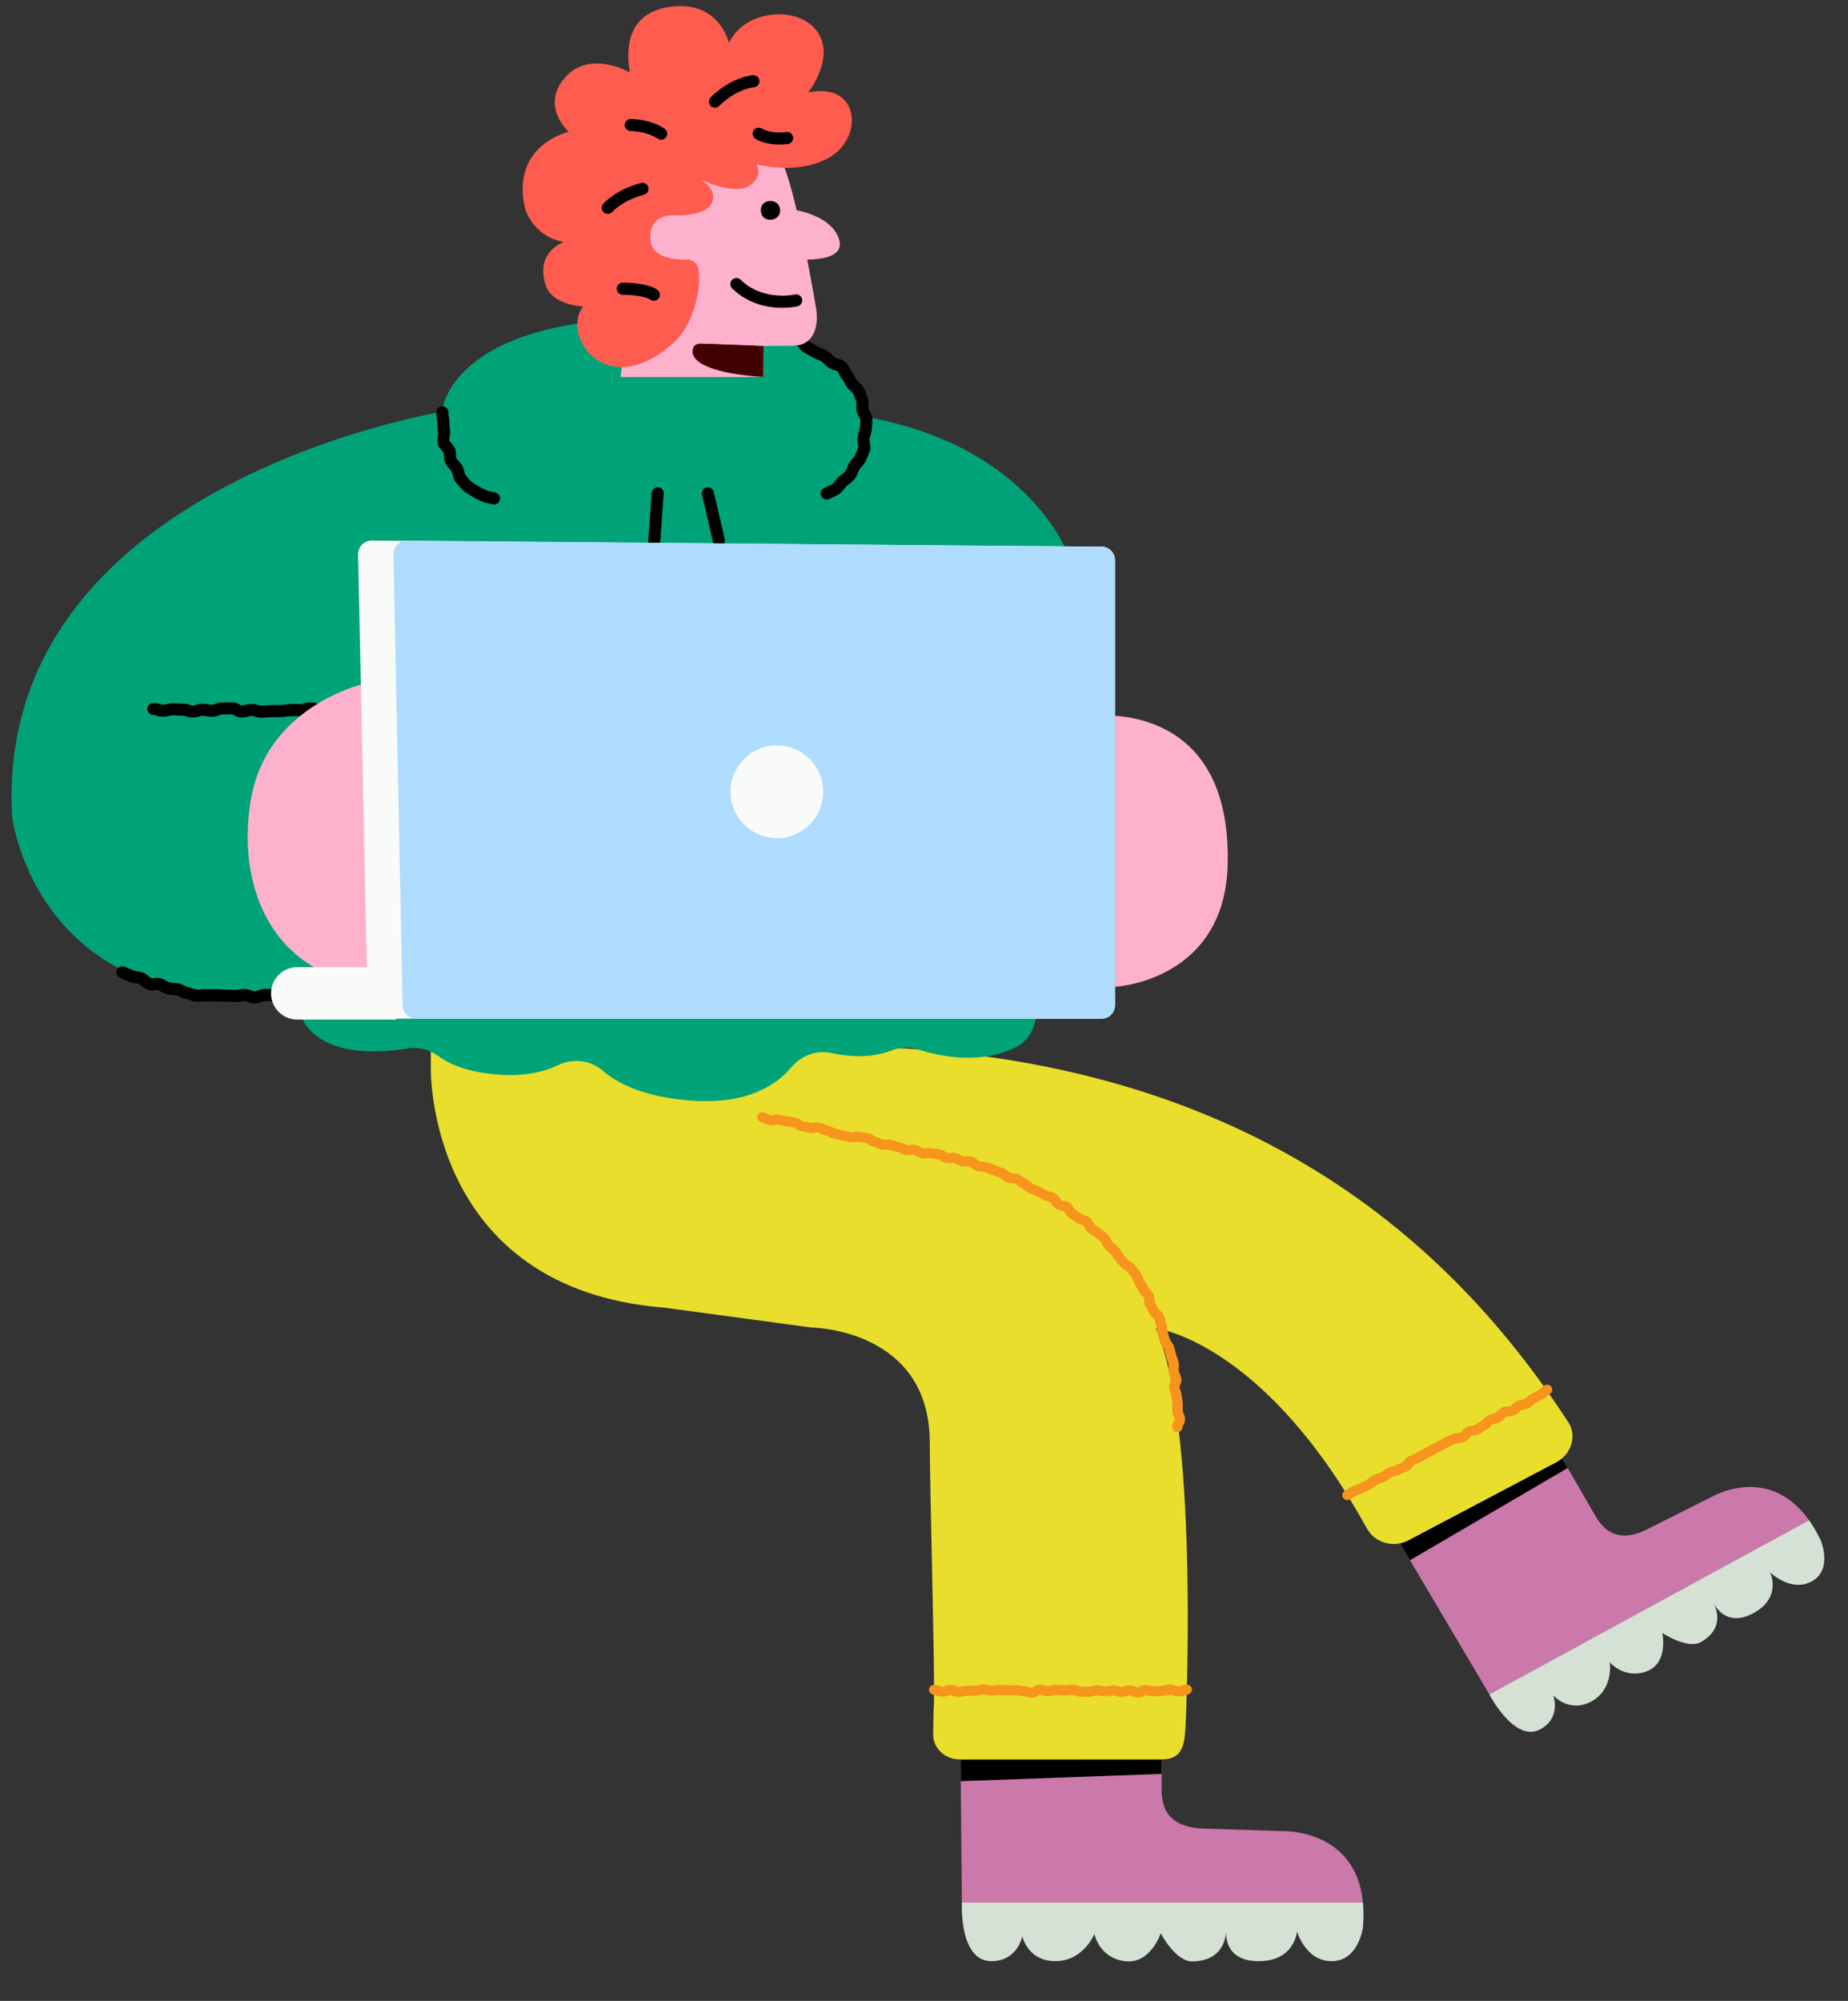 <svg viewBox="148.765 262.15 458.458 496.212" xmlns="http://www.w3.org/2000/svg" xmlns:xlink="http://www.w3.org/1999/xlink" overflow="visible" width="458.458px" height="496.212px"><rect x="148.765" y="262.15" width="458.458" height="496.212" fill="#333333" stroke="none"/><defs><polygon id="mastercharactersitting-path-1" points="0.644 0.017 98.896 0.017 98.896 28.449 0.644 28.449"/><path d="M0.611,4.152 C0.516,6.977 4.407,8.141 8.572,9.455 L8.572,9.455 C16.217,11.868 20.367,12.194 21.052,9.038 L21.052,9.038 C21.453,7.193 20.288,5.826 18.679,5.317 L18.679,5.317 C17.91,5.073 16.958,4.844 15.818,4.517 L15.818,4.517 C15.818,4.517 12.448,3.701 6.92,1.517 L6.92,1.517 C6.885,1.502 6.85,1.488 6.813,1.475 L6.813,1.475 C5.923,1.139 5.098,0.989 4.36,0.989 L4.36,0.989 C2.113,0.988 0.672,2.381 0.611,4.152 L0.611,4.152 Z" id="mastercharactersitting-path-3"/></defs><g id="Master/Character/Sitting" stroke="none" stroke-width="1" fill="none" fill-rule="evenodd"><g id="Sitting/Lower Body" transform="translate(204, 488) scale(1 1)"><defs><polygon id="sittinglower-bodyyellow-pants-path-1" points="0.644 0.017 98.896 0.017 98.896 28.449 0.644 28.449"/></defs><g id="Sitting/Lower Body/Yellow Pants" stroke="none" stroke-width="1" fill="none" fill-rule="evenodd"><g id="Group-100" transform="translate(51, 7)"><g id="Group-53"><path d="M318.333,138.4 L301.913,146.654 C298.232,148.301 293.253,149.455 289.628,143.203 L280.812,127.993 L240.972,149.696 L263.25,187.347 L342.551,144.146 C332.487,129.991 318.333,138.4 318.333,138.4" id="Fill-30" fill="#CB79AA"/><path d="M275.924,195.984 C281.167,193.128 279.113,187.606 279.113,187.606 C279.113,187.606 283.058,192.097 288.592,189.082 C294.127,186.067 293.136,179.399 293.136,179.399 C293.136,179.399 296.773,183.69 302.282,181.624 C307.792,179.558 306.16,172.115 306.16,172.115 C306.16,172.115 312.397,176.261 315.714,174.38 C319.031,172.499 321.063,169.392 318.914,164.693 C318.914,164.693 321.653,171.072 328.789,167.184 C335.925,163.296 332.895,157.076 332.895,157.076 C332.895,157.076 338.086,162.194 343.296,159.282 C348.507,156.369 345.471,149.184 345.471,149.184 C344.553,147.249 343.572,145.583 342.551,144.145 L263.25,187.348 C263.25,187.348 269.482,199.493 275.924,195.984" id="Fill-32" fill="#D5E1D5"/><polygon id="Fill-34" fill="#000" points="243.563 154.076 282.676 131.208 280.812 127.993 240.972 149.696"/><path d="M211.967,221.255 L191.748,220.608 C187.329,220.273 181.943,218.815 181.943,211.12 L181.943,192.4 L131.958,192.4 L132.39,238.969 L231.884,238.969 C230.111,220.601 211.967,221.255 211.967,221.255" id="Fill-36" fill="#CB79AA"/><path d="M139.703,253.506 C146.281,253.506 147.374,247.296 147.374,247.296 C147.374,247.296 148.653,253.506 155.597,253.506 C162.54,253.506 165.281,246.764 165.281,246.764 C165.281,246.764 166.377,252.632 172.773,253.506 C179.168,254.381 181.726,246.586 181.726,246.586 C181.726,246.586 185.381,253.644 189.583,253.575 C193.786,253.506 197.441,251.635 197.989,246.144 C197.989,246.144 197.076,253.506 206.029,253.506 C214.982,253.506 215.531,246.144 215.531,246.144 C215.531,246.144 217.651,253.575 224.229,253.506 C230.807,253.437 231.884,245.17 231.884,245.17 C232.078,242.892 232.064,240.834 231.884,238.97 L132.391,238.97 C132.391,238.97 131.62,253.506 139.703,253.506" id="Fill-38" fill="#D5E1D5"/><polygon id="Fill-40" fill="#000" points="132.111 208.873 181.918 207.066 181.943 203.468 132.061 203.482"/><path d="M282.851,119.868 C254.998,77.091 203.63,26.562 98.896,26.562 L98.896,21.029 L0.643,21.029 L0.643,32.096 L0.643,32.096 C0.643,32.096 -0.458,86.853 58.746,91.459 L95.083,96.374 C95.083,96.374 124.422,96.59 124.422,124.92 C124.422,136.004 125.788,184.558 125.447,189.921 C125.349,191.462 125.303,194.565 125.282,197.358 C125.257,200.529 127.971,203.35 131.62,203.467 C132.616,203.5 133.123,203.467 134.04,203.467 L181.942,203.467 C187.513,203.467 187.711,199.383 187.938,193.907 C188.16,188.585 190.931,120.469 180.516,96.554 C180.516,96.554 206.028,99.588 231.061,142.989 L232.904,146.254 C234.902,149.794 239.478,151.098 243.134,149.17 L279.836,129.807 C283.505,127.871 285.081,123.293 282.851,119.868" id="Fill-42" fill="#E9DE2C"/><g id="Group-46"><mask id="sittinglower-bodyyellow-pants-mask-2" fill="#fff"><use xlink:href="#sittinglower-bodyyellow-pants-path-1"/></mask><g id="Clip-45"/><path d="M77.223,0.017 L22.318,0.017 C10.347,0.017 0.644,9.424 0.644,21.029 L0.644,28.449 L98.896,26.562 L98.896,21.029 C98.896,9.424 89.193,0.017 77.223,0.017" id="Fill-44" fill="#E9DE2C" mask="url(#sittinglower-bodyyellow-pants-mask-2)"/></g><path d="M185.816,122.316 C185.11,122.316 184.538,121.752 184.538,121.067 C184.538,120.449 184.796,119.939 185.004,119.529 C185.078,119.382 185.191,119.159 185.205,119.078 C185.202,119.01 185.087,118.752 185.004,118.565 C184.837,118.189 184.631,117.72 184.606,117.176 C184.589,116.826 184.602,116.476 184.618,116.126 C184.632,115.804 184.646,115.5 184.626,115.226 C184.604,114.939 184.547,114.632 184.487,114.307 C184.425,113.971 184.364,113.635 184.331,113.298 C184.311,113.1 184.223,112.846 184.129,112.577 C184.008,112.234 183.871,111.844 183.816,111.403 C183.734,110.759 183.964,110.206 184.149,109.762 C184.21,109.616 184.301,109.395 184.311,109.315 C184.285,109.19 184.178,108.944 184.066,108.682 C183.919,108.34 183.752,107.952 183.67,107.508 C183.582,107.028 183.619,106.587 183.65,106.199 C183.672,105.942 183.694,105.679 183.661,105.527 C183.605,105.262 183.5,104.975 183.389,104.67 C183.272,104.352 183.151,104.021 183.063,103.659 C182.913,103.047 182.744,102.439 182.578,101.842 C182.529,101.666 182.364,101.445 182.232,101.267 C181.993,100.946 181.694,100.545 181.538,100.04 C181.451,99.761 181.374,99.48 181.297,99.201 C181.203,98.859 181.11,98.517 180.994,98.183 C180.837,97.729 180.802,97.293 180.773,96.909 C180.752,96.641 180.733,96.387 180.675,96.237 C180.529,95.853 180.445,95.471 180.372,95.134 C180.308,94.836 180.247,94.556 180.157,94.344 C180.119,94.266 179.913,94.075 179.777,93.949 C179.463,93.657 179.073,93.296 178.836,92.782 C178.699,92.484 178.532,92.204 178.368,91.926 C178.204,91.646 178.04,91.367 177.896,91.078 C177.628,90.545 177.611,89.999 177.598,89.56 C177.593,89.392 177.586,89.136 177.556,89.055 C177.472,88.902 177.287,88.703 177.09,88.492 C176.836,88.218 176.547,87.908 176.319,87.518 C176.156,87.241 176.009,86.955 175.863,86.671 C175.712,86.376 175.563,86.08 175.386,85.802 C175.152,85.431 175.002,85.051 174.868,84.717 C174.761,84.445 174.659,84.189 174.543,84.017 C174.34,83.72 174.115,83.436 173.892,83.153 C173.707,82.919 173.524,82.686 173.351,82.448 C173.295,82.378 173.047,82.23 172.883,82.134 C172.518,81.918 172.064,81.65 171.718,81.207 C171.512,80.943 171.282,80.699 171.054,80.456 C170.836,80.224 170.62,79.992 170.417,79.749 C170.148,79.427 169.946,79.088 169.768,78.791 C169.615,78.534 169.471,78.292 169.32,78.124 C169.145,77.926 168.912,77.733 168.666,77.527 C168.4,77.305 168.125,77.077 167.861,76.798 C167.5,76.418 167.289,75.981 167.119,75.63 C167.017,75.42 166.901,75.181 166.813,75.093 C166.618,74.901 166.371,74.714 166.109,74.517 C165.821,74.301 165.535,74.083 165.276,73.841 C165.127,73.702 164.887,73.564 164.633,73.418 C164.314,73.235 163.953,73.026 163.618,72.732 C163.178,72.349 162.943,71.87 162.755,71.485 C162.677,71.326 162.56,71.085 162.497,71.024 C162.428,70.971 162.15,70.888 161.966,70.832 C161.558,70.709 161.049,70.556 160.603,70.209 C160.341,70.006 160.062,69.829 159.784,69.652 C159.506,69.474 159.23,69.298 158.966,69.103 C158.502,68.763 158.222,68.32 157.996,67.964 C157.899,67.809 157.751,67.576 157.679,67.521 C157.606,67.48 157.333,67.429 157.152,67.396 C156.72,67.317 156.182,67.218 155.691,66.898 C155.175,66.563 154.879,66.092 154.64,65.712 C154.55,65.57 154.416,65.356 154.351,65.3 C154.233,65.23 153.969,65.161 153.713,65.095 C153.322,64.992 152.878,64.877 152.446,64.626 C152.144,64.45 151.831,64.3 151.522,64.15 C151.236,64.01 150.951,63.871 150.676,63.721 C150.434,63.589 150.148,63.481 149.845,63.364 C149.52,63.241 149.183,63.113 148.841,62.938 C148.42,62.721 148.086,62.446 147.791,62.205 C147.576,62.028 147.373,61.862 147.208,61.781 C146.787,61.579 146.446,61.318 146.145,61.089 C145.919,60.918 145.706,60.756 145.532,60.676 C145.425,60.629 145.144,60.61 144.918,60.596 C144.507,60.569 143.996,60.536 143.496,60.324 C143.017,60.121 142.639,59.818 142.334,59.576 C142.139,59.421 141.937,59.261 141.809,59.209 C141.388,59.042 140.969,58.891 140.56,58.744 L139.935,58.516 C139.283,58.275 138.65,58.056 138.048,57.85 C137.841,57.779 137.557,57.754 137.256,57.729 C136.888,57.697 136.469,57.661 136.046,57.528 C135.453,57.341 135.02,56.993 134.672,56.714 C134.547,56.614 134.357,56.461 134.283,56.43 C134.098,56.377 133.811,56.392 133.506,56.409 C133.128,56.426 132.701,56.448 132.265,56.338 C131.462,56.138 131.112,55.934 130.795,55.726 C130.68,55.649 130.652,55.632 130.418,55.584 C130.127,55.521 130.018,55.533 129.801,55.557 C129.484,55.59 129.052,55.637 128.342,55.483 C127.584,55.316 127.184,55.031 126.921,54.841 C126.741,54.715 126.688,54.675 126.452,54.625 C126.065,54.539 125.886,54.532 125.66,54.521 C125.381,54.508 125.032,54.492 124.427,54.359 C124.21,54.312 124.153,54.325 123.944,54.371 C123.613,54.442 123.115,54.552 122.337,54.382 C121.582,54.217 121.184,53.935 120.921,53.748 C120.745,53.625 120.687,53.584 120.448,53.531 C120.234,53.485 120.178,53.497 119.964,53.544 C119.633,53.616 119.133,53.724 118.353,53.554 C117.701,53.412 117.363,53.246 117.091,53.112 C116.895,53.016 116.764,52.951 116.421,52.877 C115.836,52.749 115.534,52.637 115.269,52.538 C115.049,52.456 114.875,52.392 114.468,52.303 C114.183,52.24 114.081,52.251 113.864,52.278 C113.545,52.313 113.11,52.362 112.401,52.207 C111.75,52.064 111.412,51.899 111.14,51.767 C110.942,51.67 110.811,51.605 110.467,51.53 C109.671,51.356 109.263,51.028 108.994,50.811 C108.826,50.675 108.791,50.646 108.594,50.603 C108.199,50.516 108.017,50.507 107.787,50.494 C107.511,50.477 107.167,50.458 106.567,50.327 C106.34,50.277 106.277,50.29 106.064,50.333 C105.738,50.4 105.244,50.499 104.476,50.331 C104.022,50.231 103.791,50.196 103.56,50.162 C103.285,50.122 103.011,50.08 102.469,49.963 C101.924,49.842 101.656,49.763 101.389,49.683 C101.168,49.617 100.947,49.551 100.497,49.454 C99.801,49.301 99.434,49.088 99.166,48.934 C98.975,48.823 98.88,48.768 98.58,48.702 C97.918,48.558 97.576,48.383 97.301,48.244 C97.102,48.142 96.983,48.081 96.649,48.008 C96.444,47.963 96.4,47.973 96.184,48.025 C95.847,48.104 95.34,48.223 94.551,48.051 C94.086,47.949 93.85,47.909 93.615,47.869 C93.347,47.825 93.079,47.779 92.549,47.664 C91.767,47.492 91.363,47.181 91.095,46.976 C90.921,46.841 90.879,46.81 90.666,46.763 C90.236,46.669 90.016,46.645 89.796,46.622 C89.523,46.592 89.215,46.558 88.648,46.435 C88.176,46.331 87.938,46.288 87.7,46.247 C87.435,46.2 87.171,46.153 86.646,46.038 C86.478,46.001 86.454,46.009 86.238,46.072 C85.885,46.177 85.35,46.334 84.522,46.153 C83.845,46.005 83.483,45.812 83.219,45.67 C83.022,45.564 82.912,45.506 82.59,45.435 C81.901,45.285 81.469,44.621 81.625,43.954 C81.78,43.285 82.462,42.867 83.153,43.017 C83.83,43.165 84.192,43.359 84.455,43.5 C84.653,43.606 84.763,43.664 85.085,43.734 C85.253,43.772 85.275,43.765 85.492,43.701 C85.846,43.597 86.38,43.439 87.209,43.619 C87.681,43.723 87.92,43.766 88.157,43.808 C88.422,43.854 88.687,43.901 89.211,44.015 C89.641,44.109 89.861,44.133 90.082,44.157 C90.354,44.187 90.662,44.22 91.229,44.345 C92.011,44.516 92.416,44.826 92.683,45.033 C92.858,45.167 92.899,45.199 93.112,45.245 C93.58,45.347 93.816,45.387 94.052,45.426 C94.319,45.471 94.586,45.517 95.114,45.632 C95.317,45.676 95.363,45.667 95.58,45.615 C95.916,45.537 96.424,45.418 97.212,45.588 C97.875,45.735 98.217,45.909 98.491,46.049 C98.69,46.151 98.81,46.212 99.143,46.283 C99.839,46.436 100.206,46.648 100.475,46.803 C100.666,46.914 100.761,46.969 101.061,47.035 C101.606,47.154 101.874,47.234 102.141,47.314 C102.362,47.379 102.583,47.445 103.032,47.544 C103.487,47.644 103.717,47.678 103.948,47.711 C104.223,47.752 104.498,47.794 105.039,47.912 C105.267,47.963 105.33,47.948 105.543,47.905 C105.868,47.84 106.362,47.741 107.13,47.908 C107.525,47.996 107.707,48.005 107.938,48.018 C108.213,48.034 108.557,48.054 109.157,48.185 C109.954,48.36 110.361,48.688 110.63,48.904 C110.798,49.041 110.833,49.069 111.03,49.111 C111.681,49.255 112.019,49.42 112.292,49.552 C112.49,49.649 112.62,49.712 112.964,49.787 C113.25,49.851 113.35,49.839 113.568,49.814 C113.886,49.779 114.32,49.729 115.03,49.884 C115.616,50.013 115.918,50.124 116.183,50.223 C116.403,50.305 116.577,50.37 116.984,50.458 C117.636,50.6 117.974,50.767 118.246,50.901 C118.443,50.997 118.573,51.061 118.916,51.136 C119.13,51.183 119.189,51.171 119.401,51.124 C119.733,51.051 120.234,50.943 121.011,51.112 C121.765,51.278 122.164,51.559 122.427,51.745 C122.603,51.87 122.661,51.911 122.899,51.964 C123.113,52.01 123.171,51.997 123.383,51.952 C123.714,51.881 124.214,51.771 124.99,51.94 C125.378,52.026 125.556,52.034 125.782,52.045 C126.061,52.057 126.41,52.073 127.015,52.206 C127.774,52.373 128.173,52.657 128.437,52.847 C128.616,52.974 128.67,53.013 128.905,53.063 C129.197,53.128 129.299,53.115 129.52,53.093 C129.834,53.059 130.263,53.014 130.959,53.16 C131.623,53.299 131.94,53.483 132.232,53.675 C132.361,53.76 132.464,53.828 132.903,53.938 C132.977,53.952 133.207,53.94 133.375,53.932 C133.832,53.908 134.402,53.88 135.022,54.057 C135.564,54.21 135.974,54.539 136.303,54.805 C136.492,54.957 136.707,55.129 136.834,55.169 C136.983,55.215 137.226,55.237 137.484,55.259 C137.887,55.294 138.388,55.336 138.899,55.512 C139.52,55.724 140.172,55.951 140.846,56.2 L141.453,56.42 C141.886,56.576 142.331,56.737 142.778,56.915 C143.262,57.108 143.631,57.401 143.957,57.66 C144.168,57.828 144.367,57.987 144.524,58.054 C144.613,58.092 144.887,58.109 145.087,58.122 C145.527,58.15 146.075,58.186 146.616,58.432 C147.054,58.631 147.409,58.9 147.723,59.139 C147.948,59.31 148.161,59.472 148.349,59.562 C148.791,59.776 149.138,60.061 149.444,60.314 C149.659,60.49 149.861,60.655 150.039,60.747 C150.275,60.868 150.527,60.961 150.78,61.057 C151.134,61.192 151.535,61.345 151.93,61.56 C152.171,61.692 152.419,61.812 152.669,61.935 C153.034,62.111 153.401,62.291 153.758,62.498 C153.886,62.571 154.136,62.636 154.378,62.7 C154.777,62.803 155.273,62.933 155.736,63.218 C156.274,63.549 156.578,64.032 156.823,64.42 C156.916,64.568 157.055,64.79 157.125,64.845 C157.19,64.88 157.453,64.928 157.628,64.96 C158.084,65.044 158.65,65.147 159.164,65.502 C159.653,65.84 159.943,66.299 160.176,66.668 C160.277,66.827 160.429,67.068 160.507,67.124 C160.728,67.286 160.96,67.434 161.193,67.583 C161.535,67.802 161.877,68.023 162.202,68.274 C162.275,68.328 162.545,68.41 162.723,68.464 C163.154,68.593 163.691,68.755 164.157,69.138 C164.627,69.525 164.87,70.023 165.066,70.421 C165.146,70.584 165.266,70.831 165.332,70.893 C165.478,71.02 165.703,71.15 165.94,71.287 C166.29,71.488 166.685,71.716 167.047,72.052 C167.243,72.235 167.461,72.396 167.678,72.56 C167.98,72.788 168.323,73.047 168.639,73.358 C169.033,73.746 169.255,74.207 169.434,74.577 C169.54,74.794 169.649,75.02 169.742,75.118 C169.921,75.308 170.128,75.476 170.333,75.646 C170.624,75.889 170.955,76.165 171.254,76.501 C171.565,76.849 171.787,77.22 171.983,77.55 C172.126,77.79 172.261,78.018 172.404,78.189 C172.577,78.395 172.761,78.591 172.946,78.79 C173.225,79.086 173.503,79.385 173.757,79.71 C173.815,79.78 174.056,79.923 174.216,80.017 C174.602,80.246 175.083,80.531 175.438,81.016 C175.593,81.229 175.758,81.438 175.924,81.648 C176.183,81.976 176.443,82.307 176.677,82.652 C176.946,83.048 177.11,83.461 177.255,83.826 C177.358,84.084 177.455,84.329 177.566,84.505 C177.781,84.845 177.969,85.207 178.154,85.569 C178.278,85.811 178.402,86.056 178.542,86.291 C178.633,86.448 178.807,86.635 178.991,86.832 C179.27,87.134 179.587,87.474 179.826,87.917 C180.123,88.463 180.141,89.031 180.155,89.488 C180.16,89.66 180.168,89.922 180.2,90.003 C180.316,90.235 180.453,90.465 180.588,90.697 C180.788,91.033 180.992,91.382 181.172,91.774 C181.212,91.848 181.411,92.034 181.544,92.157 C181.877,92.465 182.29,92.848 182.526,93.409 C182.702,93.828 182.794,94.251 182.875,94.623 C182.936,94.901 182.992,95.164 183.073,95.376 C183.255,95.853 183.291,96.316 183.323,96.723 C183.343,96.985 183.362,97.234 183.419,97.394 C183.551,97.777 183.66,98.169 183.768,98.564 C183.838,98.817 183.908,99.071 183.986,99.325 C184.02,99.431 184.177,99.644 184.305,99.814 C184.56,100.158 184.877,100.582 185.029,101.13 C185.22,101.818 185.396,102.45 185.551,103.086 C185.613,103.34 185.707,103.591 185.799,103.843 C185.928,104.195 186.074,104.594 186.166,105.022 C186.272,105.524 186.234,105.987 186.2,106.397 C186.178,106.661 186.157,106.909 186.187,107.073 C186.22,107.248 186.319,107.48 186.426,107.726 C186.586,108.098 186.768,108.519 186.843,109.011 C186.945,109.671 186.709,110.235 186.521,110.689 C186.459,110.839 186.364,111.066 186.356,111.147 C186.378,111.289 186.461,111.528 186.55,111.781 C186.68,112.154 186.828,112.576 186.877,113.061 C186.903,113.331 186.954,113.599 187.004,113.869 C187.074,114.243 187.146,114.63 187.176,115.05 C187.206,115.465 187.19,115.855 187.173,116.232 C187.16,116.508 187.147,116.785 187.16,117.062 C187.165,117.157 187.278,117.416 187.355,117.588 C187.529,117.981 187.747,118.474 187.762,119.053 C187.775,119.684 187.511,120.204 187.299,120.622 C187.223,120.773 187.107,121.002 187.095,121.085 C187.095,121.771 186.523,122.316 185.816,122.316" id="Fill-47" fill="#F7941D"/><path d="M149.745,188.161 C149.01,188.161 148.593,188.011 148.289,187.9 C148.085,187.826 148,187.795 147.726,187.795 C147.054,187.795 146.685,187.699 146.388,187.623 C146.175,187.569 146.046,187.535 145.709,187.535 C145.234,187.535 144.995,187.545 144.757,187.556 C144.491,187.568 144.224,187.578 143.691,187.578 C143.12,187.578 142.818,187.549 142.55,187.523 C142.33,187.501 142.11,187.479 141.67,187.479 C141.284,187.479 141.121,187.508 140.896,187.55 C140.618,187.601 140.273,187.664 139.648,187.664 C138.948,187.664 138.549,187.543 138.257,187.454 C138.051,187.393 137.937,187.358 137.628,187.358 C137.32,187.358 137.214,187.391 137.003,187.455 C136.71,187.545 136.309,187.668 135.605,187.668 C135.114,187.668 134.867,187.673 134.621,187.678 C134.362,187.684 134.103,187.689 133.585,187.689 C133.263,187.689 133.145,187.722 132.933,187.782 C132.646,187.863 132.252,187.976 131.565,187.976 C130.76,187.976 130.293,187.751 129.985,187.602 C129.79,187.508 129.749,187.489 129.544,187.489 C129.313,187.489 129.254,187.514 129.057,187.601 C128.757,187.731 128.302,187.93 127.522,187.93 C126.715,187.93 126.249,187.704 125.941,187.555 C125.746,187.461 125.705,187.442 125.501,187.442 C124.795,187.442 124.223,186.887 124.223,186.202 C124.223,185.516 124.795,184.962 125.501,184.962 C126.308,184.962 126.773,185.188 127.081,185.337 C127.277,185.431 127.318,185.45 127.522,185.45 C127.752,185.45 127.812,185.425 128.008,185.339 C128.308,185.208 128.764,185.009 129.544,185.009 C130.349,185.009 130.814,185.233 131.122,185.382 C131.318,185.475 131.359,185.496 131.565,185.496 C131.887,185.496 132.003,185.463 132.216,185.402 C132.503,185.32 132.897,185.21 133.585,185.21 C134.077,185.21 134.323,185.204 134.568,185.199 C134.828,185.194 135.087,185.189 135.605,185.189 C135.913,185.189 136.02,185.156 136.231,185.093 C136.524,185.002 136.925,184.878 137.628,184.878 C138.327,184.878 138.726,184.999 139.018,185.088 C139.224,185.151 139.338,185.185 139.648,185.185 C140.034,185.185 140.197,185.155 140.422,185.113 C140.7,185.062 141.044,184.999 141.67,184.999 C142.24,184.999 142.543,185.029 142.81,185.057 C143.031,185.078 143.25,185.1 143.691,185.1 C144.166,185.1 144.404,185.09 144.642,185.079 C144.909,185.068 145.176,185.056 145.709,185.056 C146.381,185.056 146.75,185.152 147.048,185.228 C147.261,185.283 147.39,185.316 147.726,185.316 C148.462,185.316 148.879,185.468 149.183,185.577 C149.387,185.651 149.471,185.681 149.745,185.681 C149.835,185.681 149.835,185.681 150.005,185.563 C150.319,185.342 150.846,184.97 151.766,184.97 C152.503,184.97 152.92,185.122 153.225,185.232 C153.429,185.307 153.514,185.337 153.787,185.337 C154.072,185.337 154.165,185.306 154.37,185.234 C154.671,185.132 155.082,184.991 155.807,184.991 C156.379,184.991 156.684,185.023 156.953,185.051 C157.171,185.073 157.39,185.096 157.827,185.096 C158.249,185.096 158.435,185.072 158.672,185.042 C158.948,185.007 159.261,184.967 159.85,184.967 C160.632,184.967 161.089,185.168 161.39,185.302 C161.589,185.389 161.643,185.412 161.87,185.412 C162.401,185.412 162.666,185.423 162.931,185.433 C163.172,185.442 163.412,185.45 163.893,185.45 C164.179,185.45 164.272,185.418 164.477,185.348 C164.778,185.245 165.19,185.103 165.915,185.103 C166.566,185.103 166.925,185.183 167.213,185.248 C167.433,185.296 167.578,185.328 167.939,185.328 C168.333,185.328 168.499,185.3 168.728,185.261 C169.002,185.214 169.344,185.155 169.961,185.155 C170.672,185.155 171.076,185.283 171.371,185.377 C171.579,185.442 171.683,185.474 171.985,185.474 C172.26,185.474 172.345,185.444 172.55,185.371 C172.855,185.26 173.272,185.109 174.01,185.109 C174.825,185.109 175.295,185.344 175.606,185.5 C175.801,185.596 175.836,185.614 176.031,185.614 C176.193,185.614 176.208,185.604 176.401,185.497 C176.721,185.316 177.203,185.046 178.053,185.046 C178.753,185.046 179.152,185.166 179.445,185.253 C179.652,185.315 179.766,185.35 180.078,185.35 C180.511,185.35 180.712,185.327 180.944,185.302 C181.216,185.272 181.523,185.237 182.103,185.237 C182.406,185.237 182.51,185.204 182.718,185.138 C183.014,185.043 183.418,184.914 184.129,184.914 C184.929,184.914 185.393,185.131 185.7,185.275 C185.897,185.368 185.944,185.39 186.159,185.39 C186.375,185.39 186.422,185.368 186.62,185.275 C186.926,185.133 187.389,184.917 188.187,184.917 C188.893,184.917 189.466,185.473 189.466,186.157 C189.466,186.841 188.893,187.396 188.187,187.396 C187.972,187.396 187.925,187.417 187.727,187.51 C187.421,187.653 186.958,187.869 186.159,187.869 C185.359,187.869 184.895,187.652 184.588,187.507 C184.391,187.415 184.344,187.394 184.129,187.394 C183.828,187.394 183.724,187.427 183.516,187.494 C183.22,187.587 182.814,187.716 182.103,187.716 C181.67,187.716 181.469,187.738 181.237,187.765 C180.966,187.795 180.658,187.829 180.078,187.829 C179.379,187.829 178.979,187.709 178.687,187.621 C178.48,187.56 178.366,187.525 178.053,187.525 C177.891,187.525 177.875,187.535 177.683,187.642 C177.363,187.822 176.88,188.094 176.031,188.094 C175.215,188.094 174.744,187.858 174.433,187.702 C174.24,187.605 174.205,187.588 174.01,187.588 C173.735,187.588 173.65,187.618 173.446,187.694 C173.14,187.803 172.723,187.954 171.985,187.954 C171.276,187.954 170.872,187.826 170.577,187.733 C170.369,187.667 170.265,187.634 169.961,187.634 C169.569,187.634 169.403,187.663 169.174,187.701 C168.899,187.749 168.558,187.808 167.939,187.808 C167.288,187.808 166.929,187.728 166.641,187.664 C166.421,187.615 166.276,187.582 165.915,187.582 C165.631,187.582 165.537,187.615 165.333,187.685 C165.031,187.789 164.62,187.93 163.893,187.93 C163.363,187.93 163.098,187.92 162.833,187.91 C162.592,187.901 162.351,187.892 161.87,187.892 C161.089,187.892 160.632,187.692 160.331,187.558 C160.132,187.471 160.078,187.447 159.85,187.447 C159.428,187.447 159.241,187.471 159.005,187.5 C158.729,187.535 158.416,187.575 157.827,187.575 C157.253,187.575 156.949,187.543 156.68,187.516 C156.461,187.494 156.244,187.471 155.807,187.471 C155.521,187.471 155.428,187.503 155.223,187.573 C154.922,187.675 154.511,187.817 153.787,187.817 C153.051,187.817 152.634,187.665 152.329,187.554 C152.125,187.48 152.04,187.45 151.766,187.45 C151.676,187.45 151.676,187.45 151.506,187.569 C151.192,187.791 150.665,188.161 149.745,188.161" id="Fill-49" fill="#F7941D"/><path d="M228.04,139.178 C227.585,139.178 227.144,138.943 226.914,138.526 C226.578,137.924 226.811,137.172 227.433,136.847 C227.818,136.646 227.999,136.526 228.181,136.407 C228.403,136.259 228.654,136.093 229.155,135.832 C229.703,135.546 230.037,135.442 230.305,135.36 C230.522,135.292 230.679,135.243 231.017,135.067 L232.792,134.144 C233.101,133.983 233.21,133.889 233.374,133.745 C233.596,133.553 233.871,133.315 234.446,133.014 C235.026,132.712 235.386,132.621 235.676,132.548 C235.888,132.494 236.028,132.459 236.335,132.299 C236.648,132.135 236.759,132.041 236.926,131.898 C237.148,131.709 237.423,131.472 237.996,131.172 C238.643,130.835 239.083,130.776 239.405,130.734 C239.619,130.706 239.707,130.694 239.945,130.569 C240.474,130.293 240.777,130.189 241.045,130.097 C241.261,130.023 241.432,129.963 241.788,129.777 C241.919,129.708 241.923,129.702 242.037,129.516 C242.217,129.222 242.519,128.731 243.273,128.337 C243.792,128.065 244.088,127.959 244.35,127.863 C244.57,127.783 244.745,127.72 245.111,127.528 C245.498,127.326 245.682,127.205 245.866,127.085 C246.102,126.932 246.338,126.778 246.836,126.517 C247.259,126.298 247.466,126.18 247.672,126.062 C247.9,125.933 248.127,125.804 248.591,125.562 L250.366,124.638 C250.778,124.422 250.978,124.304 251.179,124.185 C251.41,124.05 251.639,123.913 252.114,123.666 C252.644,123.389 252.949,123.283 253.218,123.192 C253.434,123.117 253.605,123.059 253.961,122.873 C254.709,122.48 255.273,122.502 255.642,122.515 C255.868,122.522 255.878,122.523 256.016,122.451 C256.202,122.354 256.232,122.313 256.359,122.144 C256.559,121.877 256.859,121.476 257.559,121.11 C258.255,120.747 258.763,120.721 259.099,120.703 C259.317,120.692 259.369,120.69 259.561,120.589 C259.917,120.403 260.062,120.296 260.247,120.162 C260.474,119.995 260.731,119.807 261.261,119.53 C261.47,119.421 261.509,119.371 261.644,119.204 C261.844,118.957 262.148,118.581 262.827,118.227 C263.441,117.905 263.851,117.828 264.149,117.77 C264.361,117.731 264.477,117.708 264.749,117.566 C264.971,117.451 265.021,117.39 265.156,117.231 C265.421,116.916 265.711,116.608 266.326,116.286 C267.082,115.891 267.672,115.917 268.023,115.933 C268.246,115.944 268.256,115.943 268.388,115.876 C268.667,115.73 268.752,115.647 268.908,115.497 C269.121,115.291 269.413,115.008 270.021,114.691 C270.655,114.359 271.082,114.292 271.394,114.243 C271.61,114.209 271.708,114.194 271.963,114.061 C272.236,113.918 272.319,113.835 272.471,113.686 C272.684,113.475 272.977,113.186 273.592,112.864 C274.03,112.635 274.248,112.518 274.466,112.402 C274.69,112.28 274.915,112.16 275.366,111.925 C275.616,111.794 275.683,111.722 275.828,111.566 C276.041,111.335 276.335,111.02 276.975,110.686 C277.598,110.361 278.372,110.586 278.707,111.189 C279.043,111.791 278.811,112.543 278.189,112.868 C277.938,112.999 277.872,113.071 277.727,113.227 C277.513,113.457 277.219,113.771 276.58,114.107 C276.141,114.336 275.923,114.453 275.706,114.569 C275.481,114.691 275.257,114.811 274.806,115.046 C274.532,115.19 274.449,115.272 274.297,115.421 C274.084,115.633 273.792,115.922 273.177,116.244 C272.543,116.574 272.116,116.641 271.804,116.691 C271.589,116.724 271.49,116.74 271.235,116.874 C270.954,117.02 270.869,117.103 270.714,117.253 C270.5,117.459 270.209,117.741 269.602,118.058 C268.845,118.453 268.254,118.428 267.904,118.41 C267.678,118.399 267.67,118.4 267.54,118.469 C267.319,118.584 267.269,118.643 267.134,118.802 C266.868,119.118 266.578,119.427 265.963,119.748 C265.349,120.069 264.94,120.147 264.642,120.204 C264.43,120.245 264.313,120.266 264.041,120.409 C263.832,120.518 263.791,120.568 263.657,120.734 C263.457,120.982 263.153,121.358 262.474,121.712 C262.117,121.899 261.972,122.005 261.789,122.14 C261.561,122.307 261.304,122.495 260.774,122.772 C260.078,123.136 259.571,123.162 259.235,123.179 C259.016,123.191 258.964,123.194 258.773,123.293 C258.586,123.39 258.556,123.431 258.429,123.601 C258.23,123.866 257.93,124.268 257.229,124.633 C256.48,125.025 255.921,125.007 255.547,124.992 C255.325,124.984 255.311,124.982 255.175,125.055 C254.644,125.332 254.34,125.436 254.071,125.529 C253.854,125.603 253.684,125.662 253.328,125.848 C252.912,126.065 252.711,126.184 252.51,126.303 C252.28,126.438 252.05,126.574 251.579,126.82 L249.804,127.744 C249.38,127.966 249.172,128.085 248.965,128.202 C248.739,128.331 248.512,128.459 248.05,128.699 C247.661,128.903 247.477,129.023 247.293,129.143 C247.057,129.297 246.822,129.451 246.325,129.71 C245.805,129.983 245.509,130.089 245.247,130.185 C245.027,130.265 244.852,130.328 244.486,130.519 C244.355,130.589 244.351,130.596 244.236,130.782 C244.057,131.075 243.756,131.565 243.002,131.96 C242.473,132.237 242.168,132.341 241.9,132.434 C241.685,132.507 241.514,132.566 241.158,132.752 C240.512,133.09 240.072,133.148 239.75,133.19 C239.536,133.219 239.448,133.23 239.21,133.355 C238.895,133.519 238.785,133.614 238.618,133.756 C238.396,133.947 238.121,134.183 237.548,134.481 C236.97,134.785 236.609,134.875 236.319,134.948 C236.107,135.001 235.967,135.037 235.66,135.198 C235.351,135.359 235.242,135.452 235.078,135.595 C234.857,135.787 234.581,136.026 234.006,136.327 L232.231,137.249 C231.683,137.536 231.35,137.639 231.082,137.722 C230.864,137.788 230.707,137.836 230.369,138.015 C229.983,138.216 229.802,138.336 229.62,138.455 C229.398,138.601 229.147,138.767 228.646,139.03 C228.453,139.13 228.245,139.178 228.04,139.178" id="Fill-51" fill="#F7941D"/></g></g></g></g><g id="Upper Body" transform="translate(-1, 53) scale(1 1)"><g id="Upper Body/Laptop" stroke="none" stroke-width="1" fill="none" fill-rule="evenodd"><g id="Group-691" transform="translate(152.5, 272.5)"><g id="Group-453" transform="translate(0, 0.095)"><path d="M241.549,174.426 L262.38,74.381 C262.38,74.381 252.876,47.174 212.098,39.961 C212.098,39.961 211.551,15.483 160.002,15.483 C108.453,15.483 106.89,38.695 106.89,38.695 C106.89,38.695 -4.345,56.652 0.279,139.016 C0.279,139.016 6.175,190.765 71.024,182.904 C70.918,185.781 71.521,189.081 73.972,191.789 C79.982,198.427 91.693,197.665 98.356,196.562 C101.102,196.107 103.88,196.867 106.117,198.524 C108.667,200.413 113.333,202.583 121.569,203.095 C127.853,203.486 132.469,202.268 135.725,200.698 C139.407,198.925 143.766,199.444 146.858,202.115 C150.562,205.318 157.152,208.654 168.769,209.499 C182.751,210.518 189.982,205.545 193.574,201.248 C196.022,198.321 199.84,196.886 203.566,197.712 C207.737,198.637 213.279,199.084 218.498,197.046 C220.642,196.209 223.006,196.159 225.198,196.86 C230.451,198.537 240.525,200.671 249.308,196.243 C257.844,191.94 255.843,175.159 241.549,174.426" id="Fill-429" fill="#00A378"/><path d="M273.874,181.274 C273.874,181.274 301.182,179.927 301.844,150.795 C302.522,120.91 284.6,114.814 273.874,114.071 L273.874,181.274 Z" id="Fill-431" fill="#feb1cd"/><path d="M119.823,61.67 C119.655,61.67 119.484,61.642 119.317,61.582 C119.085,61.499 118.792,61.448 118.481,61.395 C117.955,61.304 117.357,61.201 116.764,60.899 C116.53,60.781 116.292,60.673 116.056,60.566 C115.504,60.316 114.933,60.056 114.389,59.678 C114.16,59.519 113.916,59.375 113.674,59.232 C113.181,58.94 112.624,58.608 112.14,58.158 C111.474,57.536 110.905,56.845 110.331,56.132 C109.823,55.499 109.668,54.782 109.544,54.206 C109.495,53.98 109.427,53.669 109.368,53.57 C109.255,53.382 109.055,53.167 108.844,52.94 C108.471,52.537 108.048,52.081 107.766,51.449 C107.464,50.77 107.433,50.094 107.408,49.552 C107.395,49.274 107.383,48.988 107.334,48.835 C107.293,48.741 107.066,48.496 106.917,48.333 C106.507,47.89 105.997,47.339 105.827,46.542 C105.669,45.805 105.774,45.122 105.858,44.573 C105.898,44.315 105.943,44.022 105.927,43.887 C105.814,42.967 105.787,42.164 105.763,41.455 L105.759,41.319 C105.739,40.774 105.689,40.566 105.635,40.347 C105.531,39.912 105.457,39.513 105.536,38.679 C105.613,37.854 106.337,37.242 107.171,37.326 C107.995,37.404 108.6,38.136 108.522,38.961 C108.484,39.362 108.5,39.428 108.552,39.643 C108.643,40.023 108.728,40.429 108.757,41.214 L108.761,41.353 C108.783,42 108.808,42.733 108.905,43.523 C108.971,44.068 108.893,44.579 108.823,45.03 C108.771,45.367 108.718,45.716 108.76,45.913 C108.783,45.933 108.986,46.152 109.12,46.297 C109.496,46.704 109.964,47.211 110.191,47.922 C110.361,48.454 110.385,48.964 110.405,49.414 C110.42,49.735 110.435,50.067 110.508,50.231 C110.586,50.405 110.818,50.656 111.044,50.899 C111.335,51.213 111.665,51.568 111.938,52.022 C112.255,52.548 112.378,53.116 112.476,53.573 C112.526,53.807 112.602,54.16 112.671,54.254 C113.191,54.9 113.666,55.478 114.186,55.965 C114.432,56.193 114.807,56.416 115.204,56.65 C115.508,56.831 115.812,57.014 116.1,57.214 C116.422,57.437 116.847,57.63 117.299,57.835 C117.572,57.96 117.849,58.086 118.122,58.225 C118.312,58.321 118.642,58.378 118.991,58.439 C119.394,58.508 119.851,58.587 120.329,58.758 C121.108,59.037 121.514,59.896 121.235,60.676 C121.015,61.288 120.438,61.67 119.823,61.67" id="Fill-433" fill="#000"/><path d="M202.353,60.424 C201.789,60.424 201.248,60.104 200.993,59.558 C200.642,58.807 200.967,57.914 201.718,57.565 C201.941,57.46 202.166,57.361 202.389,57.263 C202.898,57.04 203.377,56.83 203.745,56.586 C203.959,56.444 204.185,56.154 204.423,55.848 C204.654,55.552 204.916,55.217 205.243,54.914 C205.51,54.666 205.795,54.443 206.08,54.223 C206.417,53.961 206.736,53.714 206.926,53.472 C207.102,53.248 207.241,52.899 207.389,52.529 C207.522,52.196 207.672,51.82 207.88,51.451 C208.154,50.971 208.495,50.601 208.795,50.275 C209.004,50.048 209.242,49.791 209.301,49.641 C209.421,49.344 209.554,49.051 209.686,48.76 C209.893,48.305 210.088,47.875 210.189,47.501 C210.22,47.383 210.142,46.993 210.095,46.761 C209.997,46.271 209.885,45.716 209.982,45.108 C210.064,44.59 210.201,44.135 210.321,43.733 C210.422,43.393 210.518,43.072 210.531,42.868 C210.572,42.171 210.631,41.8 210.675,41.529 C210.72,41.25 210.735,41.155 210.69,40.628 C210.678,40.492 210.512,40.193 210.379,39.951 C210.157,39.548 209.904,39.09 209.783,38.526 C209.662,37.958 209.694,37.417 209.719,36.983 C209.734,36.727 209.755,36.377 209.712,36.259 L209.578,35.874 C209.361,35.256 209.157,34.672 208.899,34.167 C208.819,34.012 208.572,33.786 208.332,33.57 C208.012,33.278 207.648,32.947 207.346,32.506 C207.126,32.184 206.941,31.84 206.758,31.496 C206.571,31.143 206.394,30.809 206.196,30.579 C205.822,30.15 205.593,29.675 205.392,29.257 C205.258,28.982 205.108,28.669 204.992,28.561 C204.935,28.531 204.632,28.456 204.432,28.406 C203.918,28.278 203.278,28.119 202.721,27.684 C202.405,27.436 202.115,27.157 201.827,26.876 C201.54,26.597 201.268,26.332 201,26.155 C200.771,26.002 200.443,25.876 200.095,25.741 C199.723,25.598 199.3,25.435 198.884,25.197 L198.327,24.875 C197.845,24.595 197.369,24.317 196.866,24.068 C196.218,23.748 195.797,23.229 195.458,22.812 C195.328,22.651 195.129,22.406 195.041,22.35 C194.891,22.287 194.562,22.254 194.243,22.223 C193.774,22.176 193.242,22.122 192.699,21.918 C192.356,21.788 191.971,21.693 191.563,21.591 C191.179,21.495 190.798,21.399 190.427,21.276 C190.131,21.178 189.774,21.123 189.396,21.067 C189.002,21.007 188.556,20.939 188.108,20.809 C187.791,20.717 187.482,20.62 187.175,20.525 C186.73,20.386 186.291,20.248 185.849,20.136 C185.172,19.964 184.65,19.59 184.229,19.29 C184.055,19.165 183.79,18.976 183.689,18.945 C183.527,18.91 183.205,18.953 182.893,18.997 C182.407,19.065 181.856,19.14 181.256,19.028 C180.596,18.903 180.052,18.611 179.616,18.375 C179.418,18.269 179.121,18.109 179.013,18.091 C178.414,17.997 177.853,17.935 177.347,17.878 L176.653,17.798 C176.212,17.744 176.138,17.774 175.975,17.837 C175.567,17.998 175.103,18.151 174.279,18.096 C173.453,18.04 172.828,17.324 172.884,16.498 C172.939,15.671 173.641,15.043 174.482,15.103 C174.698,15.116 174.712,15.11 174.873,15.047 C175.352,14.858 175.915,14.685 177.021,14.82 L177.681,14.898 C178.226,14.958 178.831,15.027 179.477,15.127 C180.092,15.224 180.595,15.495 181.04,15.735 C181.332,15.893 181.609,16.041 181.811,16.079 C181.925,16.101 182.249,16.057 182.483,16.025 C183.002,15.953 183.646,15.864 184.338,16.017 C185.019,16.166 185.549,16.545 185.975,16.85 C186.179,16.996 186.458,17.195 186.586,17.228 C187.08,17.353 187.571,17.506 188.07,17.661 C188.357,17.751 188.647,17.842 188.942,17.927 C189.202,18.002 189.514,18.05 189.846,18.1 C190.308,18.17 190.832,18.25 191.37,18.428 C191.668,18.527 191.978,18.602 192.289,18.68 C192.762,18.798 193.251,18.919 193.758,19.111 C193.932,19.176 194.242,19.207 194.541,19.237 C195.062,19.289 195.653,19.348 196.254,19.608 C196.972,19.917 197.423,20.474 197.787,20.921 C197.918,21.083 198.119,21.328 198.207,21.385 C198.759,21.657 199.295,21.968 199.835,22.282 L200.37,22.591 C200.59,22.717 200.875,22.827 201.176,22.944 C201.636,23.121 202.158,23.322 202.66,23.655 C203.16,23.987 203.564,24.381 203.919,24.728 C204.13,24.933 204.339,25.141 204.57,25.32 C204.648,25.368 204.955,25.445 205.157,25.495 C205.735,25.639 206.455,25.819 207.045,26.373 C207.567,26.862 207.859,27.467 208.093,27.953 C208.219,28.215 208.35,28.486 208.461,28.613 C208.885,29.102 209.164,29.627 209.41,30.091 C209.54,30.337 209.667,30.584 209.824,30.814 C209.926,30.964 210.132,31.151 210.35,31.349 C210.747,31.709 211.241,32.158 211.57,32.801 C211.921,33.488 212.169,34.197 212.41,34.884 L212.539,35.252 C212.786,35.945 212.746,36.618 212.714,37.159 C212.698,37.44 212.68,37.73 212.716,37.899 C212.745,38.028 212.883,38.279 213.005,38.501 C213.276,38.99 213.612,39.6 213.678,40.37 C213.75,41.207 213.711,41.547 213.636,42.008 C213.602,42.224 213.557,42.502 213.525,43.044 C213.493,43.597 213.341,44.103 213.195,44.593 C213.092,44.935 212.996,45.259 212.945,45.578 C212.936,45.673 212.997,45.972 213.037,46.169 C213.154,46.755 213.3,47.485 213.085,48.281 C212.921,48.892 212.666,49.455 212.417,50 C212.303,50.251 212.188,50.504 212.085,50.759 C211.821,51.419 211.367,51.912 211.001,52.309 C210.791,52.536 210.592,52.752 210.49,52.932 C210.366,53.152 210.273,53.397 210.175,53.642 C209.965,54.166 209.728,54.761 209.286,55.324 C208.867,55.859 208.362,56.249 207.916,56.594 C207.702,56.761 207.483,56.928 207.28,57.115 C207.131,57.253 206.965,57.467 206.79,57.693 C206.449,58.129 206.026,58.672 205.405,59.085 C204.821,59.473 204.198,59.746 203.595,60.011 C203.393,60.1 203.189,60.189 202.986,60.283 C202.781,60.379 202.565,60.424 202.353,60.424" id="Fill-435" fill="#000"/><path d="M159.582,72.087 C159.545,72.087 159.509,72.085 159.473,72.082 C158.646,72.023 158.024,71.305 158.084,70.478 L158.927,58.776 C158.986,57.95 159.745,57.334 160.53,57.389 C161.356,57.447 161.978,58.166 161.919,58.992 L161.076,70.694 C161.019,71.484 160.361,72.087 159.582,72.087" id="Fill-437" fill="#000"/><path d="M175.603,72.087 C174.921,72.087 174.305,71.62 174.143,70.928 L171.402,59.227 C171.213,58.42 171.714,57.612 172.521,57.425 C173.32,57.234 174.134,57.736 174.324,58.542 L177.065,70.243 C177.253,71.05 176.752,71.858 175.946,72.046 C175.832,72.073 175.716,72.087 175.603,72.087" id="Fill-439" fill="#000"/><path d="M60.378,185.407 C59.747,185.407 59.191,185.202 58.739,185.036 C58.474,184.938 58.173,184.828 58.02,184.828 L58.018,184.828 C57.75,184.829 57.437,184.869 57.106,184.912 C56.654,184.97 56.16,185.034 55.59,185.025 L54.933,185.014 C54.353,185.006 53.762,184.996 53.158,184.969 C52.883,184.956 52.606,184.947 52.327,184.938 C51.799,184.922 51.265,184.903 50.723,184.864 C50.444,184.845 50.125,184.861 49.784,184.879 C49.328,184.903 48.813,184.929 48.271,184.875 C48.048,184.852 47.745,184.886 47.424,184.923 C46.938,184.977 46.387,185.039 45.79,184.959 C45.23,184.885 44.728,184.711 44.284,184.557 C43.964,184.446 43.661,184.342 43.404,184.299 C42.776,184.192 42.265,183.935 41.813,183.709 C41.533,183.568 41.27,183.435 41.082,183.396 C40.819,183.343 40.506,183.322 40.174,183.302 C39.708,183.271 39.181,183.238 38.634,183.1 C38.028,182.948 37.538,182.667 37.106,182.419 C36.834,182.263 36.577,182.116 36.377,182.055 C36.277,182.034 35.962,182.068 35.755,182.091 C35.205,182.152 34.519,182.226 33.805,181.97 C33.152,181.735 32.665,181.318 32.274,180.984 C32.068,180.808 31.835,180.609 31.695,180.55 C31.537,180.481 31.241,180.443 30.955,180.405 C30.452,180.34 29.827,180.259 29.224,179.95 C28.996,179.834 28.706,179.733 28.399,179.627 C27.922,179.461 27.383,179.274 26.87,178.96 C26.164,178.526 25.942,177.602 26.376,176.896 C26.809,176.19 27.732,175.97 28.439,176.402 C28.674,176.547 29.019,176.666 29.382,176.793 C29.755,176.922 30.178,177.068 30.59,177.279 C30.73,177.351 31.055,177.393 31.342,177.43 C31.809,177.491 32.337,177.56 32.879,177.793 C33.438,178.032 33.873,178.404 34.223,178.703 C34.44,178.888 34.686,179.098 34.822,179.148 C34.906,179.165 35.221,179.132 35.428,179.109 C35.941,179.053 36.578,178.982 37.244,179.183 C37.773,179.343 38.211,179.595 38.598,179.816 C38.888,179.982 39.161,180.139 39.365,180.191 C39.646,180.261 39.995,180.284 40.365,180.307 C40.767,180.333 41.222,180.362 41.691,180.459 C42.264,180.578 42.739,180.816 43.159,181.027 C43.435,181.166 43.72,181.309 43.902,181.34 C44.405,181.425 44.862,181.583 45.266,181.722 C45.606,181.84 45.926,181.951 46.186,181.985 C46.419,182.017 46.746,181.98 47.09,181.941 C47.534,181.892 48.038,181.836 48.573,181.89 C48.885,181.922 49.245,181.902 49.627,181.883 C50.044,181.861 50.478,181.84 50.94,181.872 C51.441,181.909 51.936,181.924 52.424,181.94 C52.716,181.949 53.007,181.959 53.295,181.971 C53.867,181.998 54.428,182.007 54.979,182.014 L55.651,182.026 C55.967,182.034 56.339,181.986 56.721,181.936 C57.129,181.884 57.551,181.83 58.005,181.828 L58.021,181.828 C58.708,181.828 59.3,182.046 59.776,182.221 C59.975,182.294 60.274,182.404 60.377,182.407 C60.596,182.401 60.9,182.294 61.224,182.181 C61.657,182.029 62.149,181.857 62.708,181.828 C63.194,181.802 63.653,181.808 64.082,181.815 C64.432,181.821 64.758,181.828 65.055,181.804 C65.716,181.753 66.036,181.736 66.279,181.722 C66.576,181.707 66.747,181.697 67.379,181.627 C68.306,181.522 68.877,181.7 69.253,181.818 C69.511,181.899 69.597,181.928 69.9,181.893 C70.151,181.867 70.198,181.836 70.427,181.685 C70.778,181.453 71.311,181.102 72.285,180.998 C72.958,180.926 73.297,180.916 73.636,180.906 C73.916,180.898 74.197,180.889 74.754,180.83 C75.541,180.747 75.986,180.802 76.345,180.847 C76.618,180.882 76.8,180.907 77.239,180.858 C77.783,180.8 78.052,180.745 78.321,180.69 C78.66,180.621 78.999,180.552 79.684,180.478 C80.36,180.406 80.702,180.398 81.044,180.39 C81.322,180.384 81.601,180.378 82.152,180.318 C82.438,180.288 82.507,180.247 82.737,180.108 C83.082,179.902 83.603,179.591 84.543,179.489 C85.197,179.42 85.527,179.403 85.857,179.386 C86.145,179.371 86.433,179.356 87.006,179.295 C88.062,179.181 88.723,179.516 89.117,179.717 C89.374,179.847 89.382,179.847 89.55,179.831 C90.199,179.761 90.524,179.741 90.85,179.721 C91.143,179.703 91.435,179.685 92.016,179.623 L94.474,179.362 C94.891,179.317 95.046,179.257 95.303,179.156 C95.652,179.02 96.087,178.85 96.901,178.763 C97.171,178.734 97.232,178.696 97.46,178.553 C97.81,178.331 98.338,177.997 99.3,177.894 C100.129,177.813 100.863,178.402 100.951,179.226 C101.04,180.05 100.443,180.789 99.62,180.878 C99.351,180.906 99.289,180.945 99.062,181.089 C98.712,181.309 98.184,181.643 97.222,181.747 C96.805,181.791 96.649,181.851 96.393,181.952 C96.043,182.088 95.608,182.258 94.794,182.344 L92.335,182.606 C91.686,182.676 91.36,182.696 91.035,182.716 C90.742,182.734 90.45,182.752 89.869,182.814 C88.818,182.929 88.153,182.592 87.759,182.391 C87.502,182.261 87.496,182.26 87.325,182.278 C86.67,182.348 86.34,182.365 86.01,182.382 C85.722,182.396 85.435,182.411 84.862,182.472 C84.578,182.503 84.509,182.545 84.278,182.682 C83.934,182.888 83.412,183.201 82.472,183.302 C81.795,183.374 81.454,183.382 81.113,183.389 C80.834,183.396 80.556,183.402 80.003,183.462 C79.459,183.52 79.19,183.575 78.921,183.63 C78.582,183.699 78.243,183.768 77.559,183.842 C76.772,183.927 76.324,183.869 75.968,183.824 C75.693,183.79 75.513,183.766 75.072,183.813 C74.4,183.886 74.062,183.895 73.723,183.905 C73.442,183.913 73.161,183.922 72.605,183.981 C72.354,184.008 72.307,184.039 72.078,184.189 C71.727,184.422 71.194,184.772 70.22,184.877 C69.298,184.977 68.731,184.799 68.357,184.681 C68.101,184.601 68.018,184.574 67.713,184.608 C66.981,184.69 66.783,184.7 66.44,184.719 C66.211,184.73 65.91,184.747 65.29,184.796 C64.905,184.826 64.489,184.821 64.035,184.815 C63.672,184.808 63.28,184.802 62.864,184.824 C62.735,184.831 62.459,184.928 62.215,185.012 C61.739,185.179 61.147,185.386 60.458,185.406 C60.431,185.407 60.404,185.407 60.378,185.407" id="Fill-441" fill="#000"/><path d="M62.097,114.541 C61.236,114.541 60.745,114.371 60.388,114.248 C60.142,114.162 60.018,114.119 59.661,114.119 C59.273,114.119 59.131,114.162 58.874,114.239 C58.528,114.344 58.053,114.486 57.223,114.486 C56.177,114.486 55.565,114.097 55.2,113.864 C54.964,113.714 54.959,113.711 54.787,113.711 C54.216,113.711 53.931,113.726 53.645,113.739 C53.323,113.756 52.999,113.771 52.354,113.771 C52.064,113.771 51.984,113.808 51.745,113.913 C51.387,114.073 50.845,114.314 49.917,114.314 C49.162,114.314 48.744,114.232 48.41,114.166 C48.139,114.113 47.944,114.074 47.481,114.074 C47.126,114.074 47.003,114.117 46.758,114.203 C46.401,114.327 45.91,114.498 45.048,114.498 C44.171,114.498 43.674,114.313 43.311,114.18 C43.068,114.089 42.956,114.048 42.618,114.048 C41.945,114.048 41.609,114.019 41.273,113.99 C41,113.967 40.728,113.943 40.184,113.943 C39.794,113.943 39.653,113.985 39.395,114.062 C39.049,114.165 38.576,114.307 37.747,114.307 C36.879,114.307 36.386,114.132 36.027,114.004 C35.776,113.914 35.661,113.874 35.311,113.874 C34.483,113.874 33.811,113.202 33.811,112.374 C33.811,111.545 34.483,110.874 35.311,110.874 C36.178,110.874 36.671,111.049 37.031,111.177 C37.282,111.266 37.397,111.307 37.747,111.307 C38.138,111.307 38.28,111.264 38.537,111.187 C38.883,111.084 39.356,110.943 40.184,110.943 C40.857,110.943 41.193,110.972 41.529,111.001 C41.801,111.024 42.074,111.048 42.618,111.048 C43.493,111.048 43.991,111.231 44.353,111.366 C44.598,111.456 44.709,111.498 45.048,111.498 C45.403,111.498 45.527,111.455 45.772,111.369 C46.129,111.245 46.619,111.074 47.481,111.074 C48.237,111.074 48.655,111.157 48.99,111.223 C49.26,111.276 49.455,111.314 49.917,111.314 C50.207,111.314 50.286,111.279 50.525,111.173 C50.883,111.014 51.425,110.771 52.354,110.771 C52.925,110.771 53.21,110.758 53.496,110.743 C53.819,110.728 54.142,110.711 54.787,110.711 C55.833,110.711 56.446,111.101 56.811,111.334 C57.046,111.483 57.051,111.486 57.223,111.486 C57.612,111.486 57.752,111.444 58.009,111.367 C58.356,111.263 58.83,111.119 59.661,111.119 C60.523,111.119 61.013,111.289 61.37,111.413 C61.617,111.498 61.741,111.541 62.097,111.541 C62.636,111.541 62.906,111.516 63.175,111.49 C63.515,111.459 63.855,111.427 64.535,111.427 C65.118,111.427 65.41,111.416 65.701,111.406 C66.018,111.395 66.336,111.384 66.972,111.384 C67.44,111.384 67.637,111.346 67.909,111.294 C68.243,111.229 68.659,111.15 69.411,111.15 L71.849,111.155 C72.209,111.155 72.333,111.112 72.582,111.027 C72.94,110.905 73.429,110.737 74.288,110.737 C75.135,110.737 75.618,110.894 75.97,111.008 C76.218,111.088 76.355,111.133 76.729,111.133 C77.565,111.133 78.042,111.281 78.391,111.39 C78.644,111.468 78.783,111.512 79.163,111.512 C79.458,111.512 79.539,111.476 79.781,111.37 C80.138,111.214 80.678,110.978 81.602,110.978 C82.451,110.978 82.935,111.135 83.287,111.25 C83.543,111.333 83.671,111.375 84.042,111.375 C84.668,111.375 84.981,111.382 85.294,111.389 C85.591,111.395 85.889,111.4 86.484,111.4 C86.687,111.4 86.711,111.387 86.947,111.249 C87.329,111.024 87.909,110.686 88.926,110.686 C90.002,110.686 90.624,111.112 90.996,111.367 C91.225,111.523 91.225,111.523 91.371,111.523 C91.765,111.523 91.908,111.48 92.167,111.403 C92.514,111.301 92.989,111.159 93.818,111.159 C94.646,111.159 95.318,111.831 95.318,112.659 C95.318,113.488 94.646,114.159 93.818,114.159 C93.425,114.159 93.282,114.202 93.023,114.279 C92.676,114.382 92.201,114.523 91.371,114.523 C90.295,114.523 89.673,114.097 89.301,113.842 C89.073,113.686 89.073,113.686 88.926,113.686 C88.722,113.686 88.698,113.699 88.462,113.837 C88.079,114.062 87.501,114.4 86.484,114.4 C85.858,114.4 85.545,114.395 85.232,114.388 C84.935,114.382 84.637,114.375 84.042,114.375 C83.194,114.375 82.71,114.218 82.358,114.103 C82.102,114.02 81.974,113.978 81.602,113.978 C81.306,113.978 81.225,114.013 80.984,114.118 C80.626,114.275 80.087,114.512 79.163,114.512 C78.326,114.512 77.849,114.362 77.499,114.254 C77.247,114.176 77.109,114.133 76.729,114.133 C75.881,114.133 75.399,113.977 75.046,113.862 C74.798,113.782 74.661,113.737 74.288,113.737 C73.928,113.737 73.804,113.78 73.555,113.865 C73.198,113.988 72.708,114.155 71.849,114.155 L69.411,114.15 C68.944,114.15 68.746,114.187 68.474,114.24 C68.14,114.304 67.724,114.384 66.972,114.384 C66.389,114.384 66.097,114.394 65.806,114.404 C65.489,114.415 65.17,114.427 64.535,114.427 C63.995,114.427 63.726,114.452 63.456,114.478 C63.117,114.51 62.777,114.541 62.097,114.541" id="Fill-443" fill="#000"/><path d="M88.636,105.848 C88.636,105.848 63.407,110.909 59.454,135.101 C55.97,156.421 64.514,178.428 90.605,181.274 L88.636,105.848 Z" id="Fill-445" fill="#feb1cd"/><path d="M86.094,74.054 L88.481,185.885 C88.52,187.716 90.015,189.18 91.847,189.18 L270.507,189.18 C272.367,189.18 273.874,187.673 273.874,185.814 L273.874,75.506 C273.874,73.658 272.384,72.155 270.536,72.139 L89.49,70.616 C87.591,70.599 86.054,72.156 86.094,74.054" id="Fill-447" fill="#F8FBF8"/><path d="M94.874,74.054 L97.149,185.885 C97.186,187.716 98.611,189.18 100.358,189.18 L270.664,189.18 C272.437,189.18 273.874,187.673 273.874,185.814 L273.874,75.506 C273.874,73.658 272.453,72.155 270.692,72.139 L98.111,70.616 C96.301,70.599 94.835,72.156 94.874,74.054" id="Fill-447-Copy" fill="#AFDCFD"/><path d="M176.148,0.907 L164.749,0.907 C159.595,0.907 155.208,4.601 154.292,9.642 C154.282,9.705 154.274,9.765 154.263,9.829 L154.258,9.862 L154.258,9.863 C154.221,10.108 154.184,10.358 154.145,10.607 C152.82,19.348 151.181,30.059 151.181,30.059 L186.614,30.059 L186.686,22.294 L186.785,11.642 C186.839,5.729 182.06,0.907 176.148,0.907" id="Fill-449" fill="#feb1cd"/><path d="M186.614,30.059 C172.739,29.083 168.948,26.108 169.082,23.631 C169.201,21.413 171.286,21.722 172.197,21.743 C176.211,21.832 186.686,22.293 186.686,22.293" id="Fill-451" fill="#430000"/></g></g><circle id="Oval" fill="#F8FBF8" cx="342.5" cy="405.5" r="11.5"/><path d="M223.5,449 L248,449 L248,449 L248,462 L223.5,462 C219.91,462 217,459.09 217,455.5 C217,451.91 219.91,449 223.5,449 Z" id="Rectangle" fill="#F8FBF8"/></g></g><g id="Head" transform="translate(204, 198) scale(1 1)"><g id="Head/Afro" stroke="none" stroke-width="1" fill="none" fill-rule="evenodd"><g id="Group-183" transform="translate(74, 64)"><g id="Group-57" transform="translate(0, 0.738)"><path d="M78.134,57.069 C75.897,53.402 70.482,51.97 68.411,51.545 C67.123,46.132 65.745,41.323 64.49,38.976 C61.785,33.919 53.539,28.604 40.35,30.645 C31.592,32 22.267,40.169 28.323,54.389 C28.323,54.389 30.056,57.838 29.227,63.522 C29.135,64.148 29.006,65.022 28.85,66.064 L28.849,66.071 C28.585,67.832 28.244,70.088 27.871,72.552 C27.862,72.615 27.852,72.675 27.843,72.738 L27.838,72.772 L27.838,72.773 C27.801,73.018 27.762,73.268 27.725,73.517 C27.495,76.107 28.202,84.583 47.279,84.678 L60.265,85.204 L60.463,85.213 C60.463,85.213 64.814,85.164 67.448,85.164 C72.922,85.164 73.863,79.945 73.248,76.083 C73.009,74.583 72.172,69.653 71.029,63.798 C78.163,63.695 80.737,61.334 78.134,57.069" id="Fill-43" fill="#feb1cd"/><path d="M39.035,52.834 C39.035,52.834 44.938,52.834 46.768,50.589 C49.742,46.941 44.69,44.022 44.69,44.022 C44.69,44.022 52.983,47.835 56.587,45.535 C60.192,43.236 58.452,40.129 58.452,40.129 C58.452,40.129 68.296,42.951 76.226,38.637 C85.177,33.768 84.179,19.558 71.254,22.355 C71.254,22.355 78.276,13.511 73.347,7.026 C68.34,0.439 55.081,2.121 51.616,10.111 C51.616,10.111 49.345,-0.29 37.54,1.04 C26.961,2.232 25.845,10.352 27.005,17.383 C27.005,17.383 16.923,11.516 10.77,18.831 C4.85,25.871 11.841,32.111 11.841,32.111 C11.841,32.111 -1.801,35.079 0.738,49.803 C1.566,54.609 5.688,58.711 10.66,59.395 C10.66,59.395 3.296,61.919 6.198,70.292 C7.889,75.169 15.446,75.429 15.446,75.429 C9.873,82.459 20.915,99.253 37.54,84.706 C43.508,79.483 44.717,69.747 44.025,66.219 C43.403,63.049 39.95,63.808 39.95,63.808 C39.95,63.808 32.971,63.808 32.22,59.567 C31.585,55.987 32.972,52.335 39.035,52.834" id="Fill-45" fill="#fe5c4f"/><path d="M21.537,52.462 C21.194,52.462 20.849,52.346 20.567,52.106 C19.939,51.572 19.858,50.633 20.389,50.002 C20.509,49.858 23.419,46.465 29.77,44.788 C30.57,44.578 31.392,45.056 31.604,45.856 C31.816,46.657 31.337,47.478 30.537,47.69 C25.166,49.108 22.703,51.91 22.68,51.94 C22.381,52.285 21.96,52.462 21.537,52.462" id="Fill-47" fill="#000"/><path d="M34.793,34.067 C34.501,34.067 34.206,33.982 33.947,33.804 C31.679,32.253 28.346,31.913 27.253,31.913 C26.425,31.913 25.753,31.241 25.753,30.413 C25.753,29.584 26.425,28.913 27.253,28.913 C27.451,28.913 32.149,28.94 35.641,31.329 C36.324,31.796 36.5,32.73 36.032,33.414 C35.741,33.838 35.272,34.067 34.793,34.067" id="Fill-49" fill="#000"/><path d="M48.135,26.111 C47.765,26.111 47.395,25.975 47.105,25.701 C46.504,25.132 46.476,24.184 47.044,23.583 C47.228,23.387 51.626,18.789 57.481,18.069 C58.301,17.964 59.052,18.551 59.154,19.375 C59.254,20.197 58.67,20.945 57.848,21.047 C53.084,21.632 49.262,25.603 49.224,25.643 C48.929,25.954 48.532,26.111 48.135,26.111" id="Fill-51" fill="#000"/><path d="M64.087,35.269 C60.391,35.269 58.389,33.974 58.139,33.801 C57.457,33.332 57.285,32.397 57.755,31.715 C58.223,31.038 59.149,30.865 59.828,31.323 C59.938,31.393 61.939,32.64 65.847,32.156 C66.664,32.057 67.419,32.635 67.522,33.457 C67.624,34.28 67.041,35.03 66.22,35.132 C65.455,35.228 64.744,35.269 64.087,35.269" id="Fill-53" fill="#000"/><path d="M32.97,74.007 C32.68,74.007 32.387,73.924 32.128,73.749 C30.729,72.799 27.162,72.481 25.287,72.516 L25.265,72.516 C24.448,72.516 23.778,71.859 23.766,71.037 C23.753,70.21 24.413,69.528 25.241,69.516 C25.837,69.507 31.176,69.478 33.814,71.266 C34.498,71.731 34.677,72.663 34.212,73.35 C33.922,73.778 33.45,74.007 32.97,74.007" id="Fill-55" fill="#000"/></g></g></g></g><g id="Expression" transform="translate(315, 299) scale(1 1)"><g id="Expression/Smile" stroke="none" stroke-width="1" fill="none" fill-rule="evenodd"><g id="Expression" transform="translate(14, 12)" fill="#000"><path d="M8.537,3.61 C8.843,6.546 13.267,6.19 13.304,3.366 C13.345,0.173 8.176,0.139 8.537,3.61" id="Fill-95"/><path d="M3.882,24.667 C10.178,28.805 17.292,27.186 17.631,27.105 C18.437,26.913 18.935,26.104 18.743,25.299 C18.551,24.492 17.744,23.995 16.939,24.186 C16.805,24.217 9.02,25.929 3.505,20.526 C2.913,19.95 1.963,19.957 1.383,20.548 C0.804,21.141 0.814,22.09 1.406,22.67 C2.204,23.451 3.036,24.111 3.882,24.667" id="Fill-97"/></g></g></g><g id="Facial Hair" transform="translate(311.3, 303.95) scale(1 1)" fill="#000"><g id="Facial Hair/None" stroke="none" stroke-width="1" fill="none" fill-rule="evenodd" fill-opacity="0"/></g><g id="Accesories" transform="translate(311.3, 303.95) scale(1 1)" fill="#000"><g id="Accesories/None" stroke="none" stroke-width="1" fill="none" fill-rule="evenodd" fill-opacity="0"/></g></g></svg>